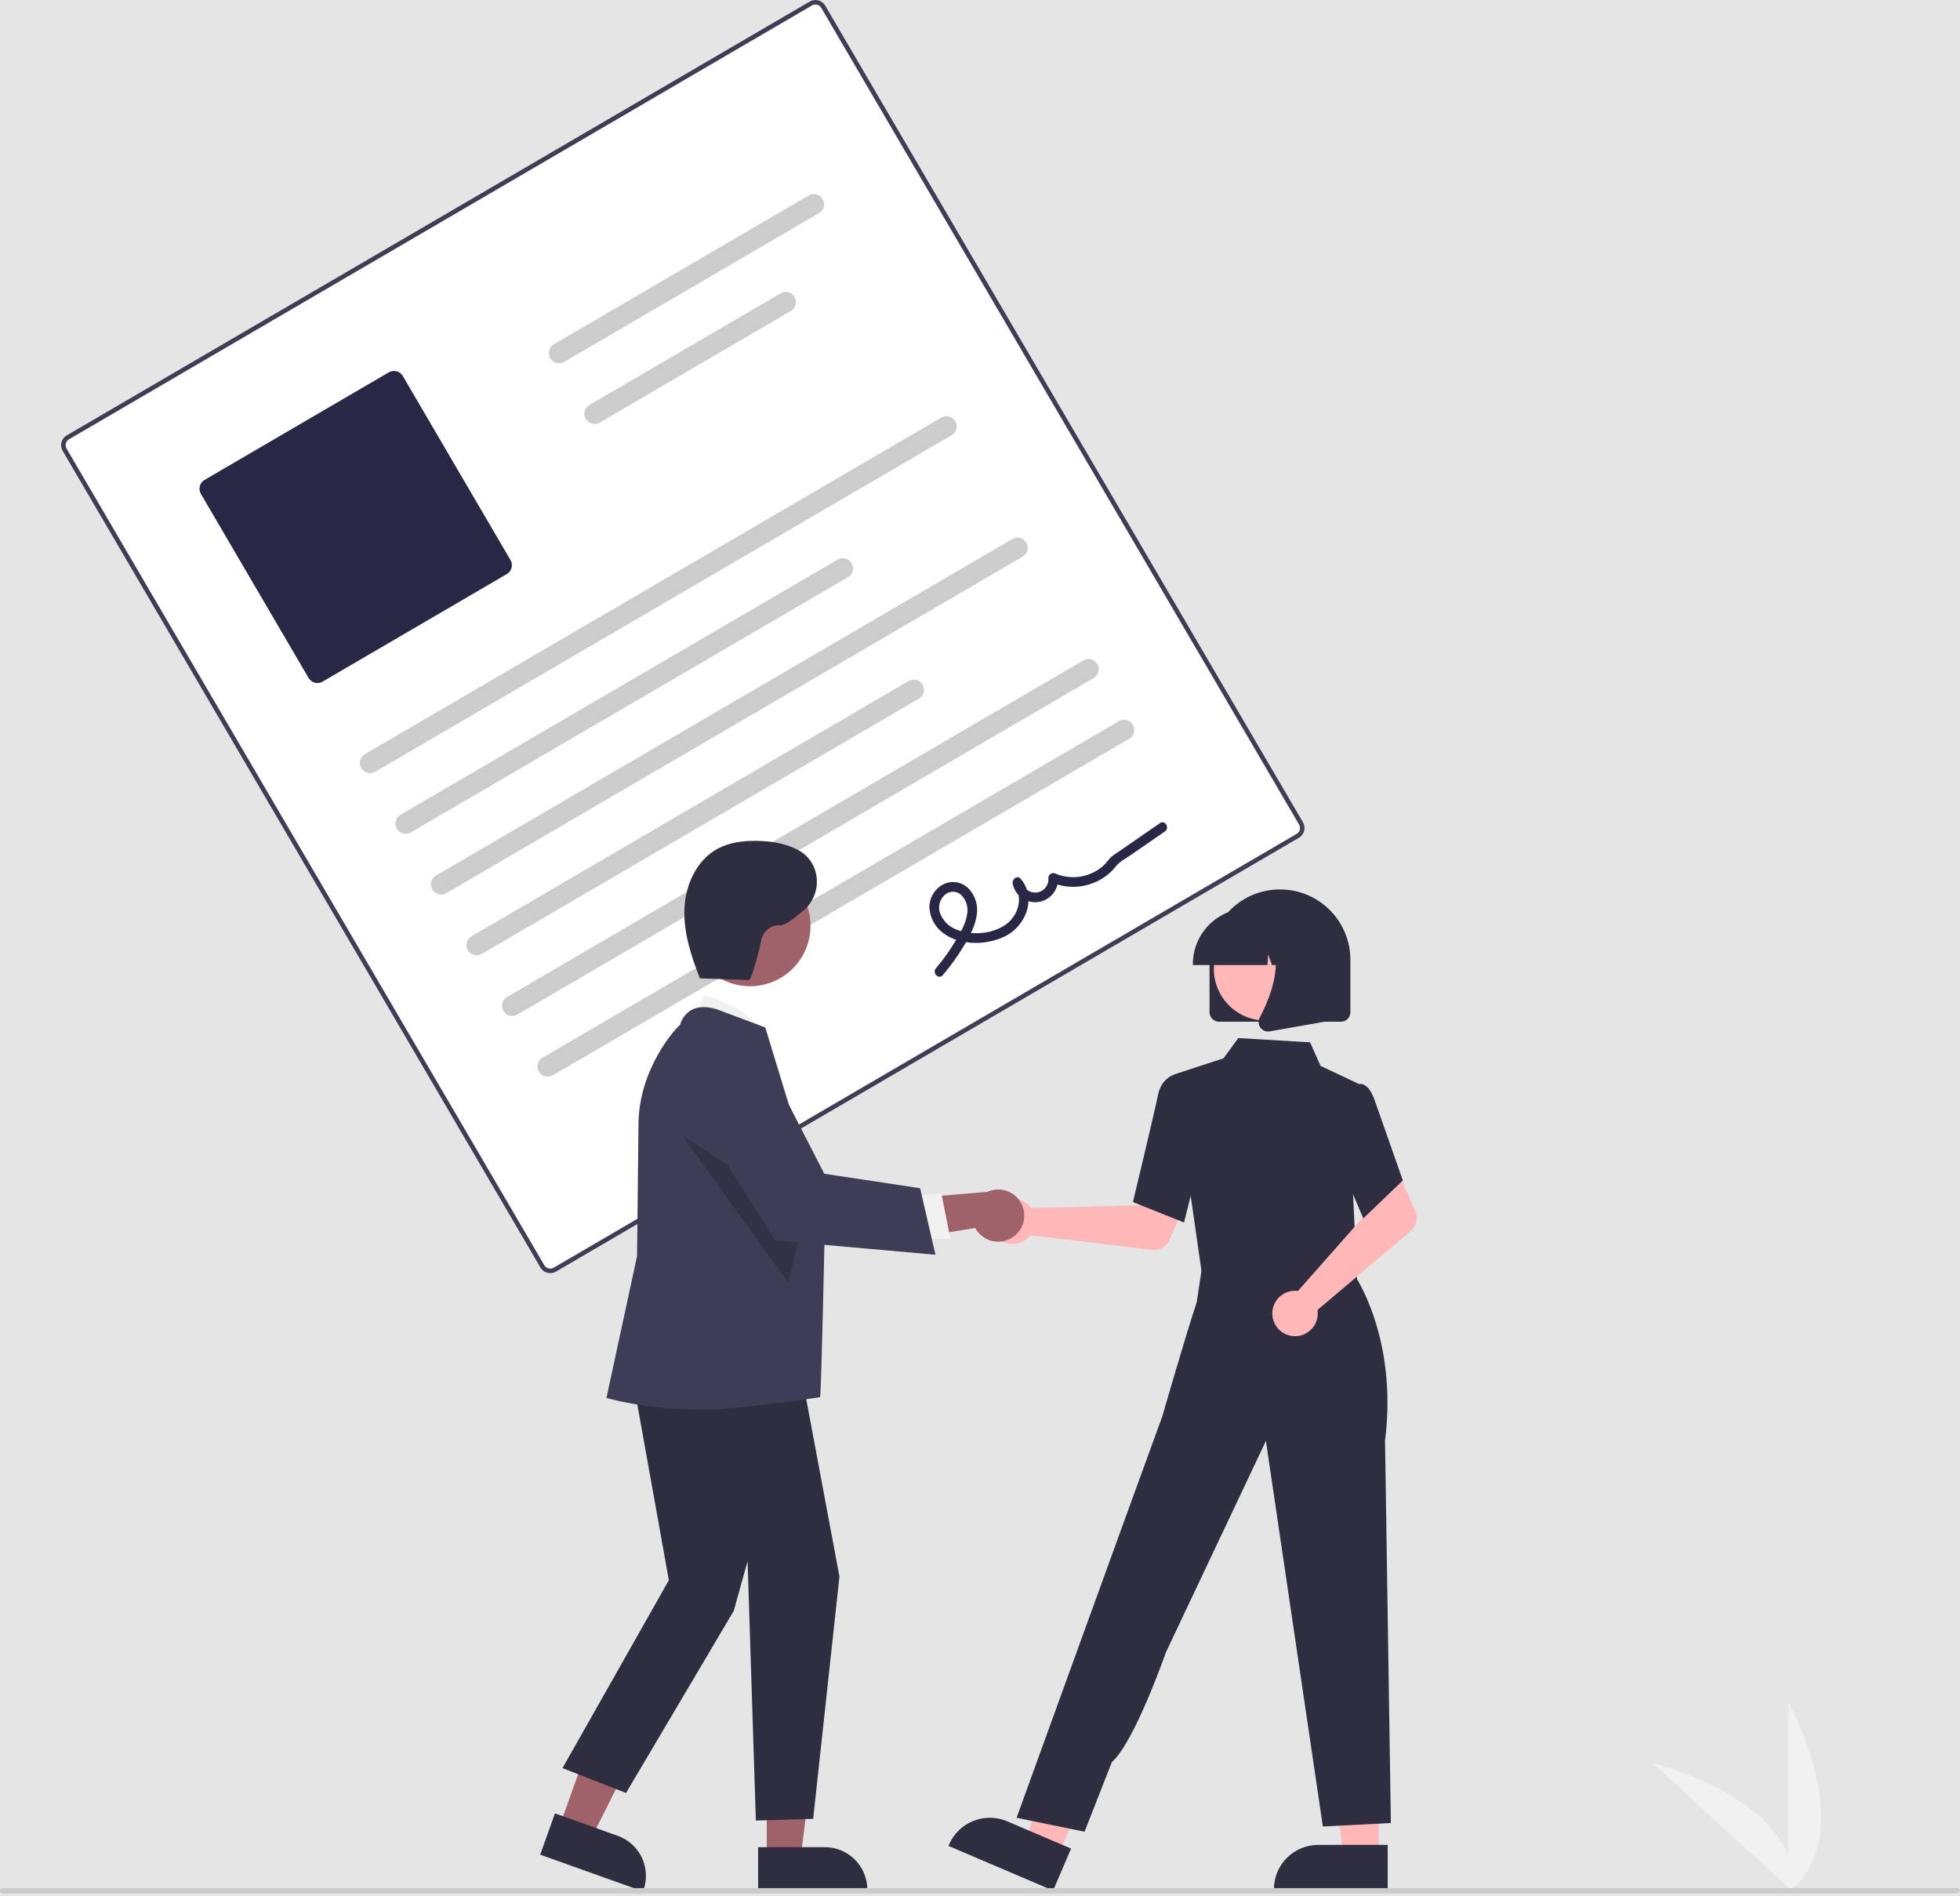 <svg width="489" height="473" viewBox="0 0 489 473" fill="none" xmlns="http://www.w3.org/2000/svg">
<rect width="489" height="473" fill="#E5E5E5"/>
<g id="contact" clip-path="url(#clip0_0_1)">
<path id="Vector" d="M446.132 471.836V424.471C446.132 424.471 464.612 458.051 446.132 471.836Z" fill="#F1F1F1"/>
<path id="Vector_2" d="M447.273 471.828L412.342 439.796C412.342 439.796 449.604 448.907 447.273 471.828Z" fill="#F1F1F1"/>
<g id="paper">
<path id="Vector_3" d="M136.369 129.868L90.395 156.709C89.746 157.086 88.974 157.192 88.248 157.001C87.521 156.811 86.9 156.341 86.52 155.694L59.65 109.771C59.272 109.123 59.166 108.351 59.357 107.626C59.547 106.9 60.018 106.28 60.666 105.9L106.641 79.06C107.289 78.683 108.062 78.577 108.788 78.767C109.514 78.958 110.136 79.428 110.515 80.075L137.386 125.998C137.764 126.646 137.869 127.418 137.679 128.143C137.488 128.869 137.017 129.489 136.369 129.868ZM61.238 106.878C60.849 107.105 60.567 107.477 60.452 107.913C60.338 108.348 60.401 108.811 60.628 109.2L87.499 155.123C87.726 155.511 88.099 155.793 88.535 155.907C88.971 156.021 89.434 155.958 89.823 155.732L135.798 128.891C136.186 128.664 136.469 128.292 136.583 127.856C136.698 127.421 136.634 126.958 136.407 126.569L109.537 80.646C109.309 80.258 108.937 79.976 108.501 79.862C108.065 79.748 107.601 79.811 107.212 80.037L61.238 106.878Z" fill="#F2F2F2"/>
<path id="Vector_4" d="M324.069 208.992L138.705 317.21C138.056 317.588 137.284 317.693 136.557 317.503C135.831 317.312 135.21 316.842 134.83 316.195L15.629 112.474C15.25 111.826 15.145 111.054 15.335 110.329C15.526 109.603 15.997 108.983 16.645 108.603L202.009 0.386C202.658 0.008 203.43 -0.097 204.157 0.093C204.883 0.283 205.504 0.754 205.884 1.401L325.086 205.122C325.464 205.77 325.569 206.542 325.379 207.267C325.188 207.993 324.717 208.613 324.069 208.992Z" fill="white"/>
<path id="Vector_5" d="M204.342 53.154L140.76 90.273C140.177 90.614 139.481 90.709 138.827 90.538C138.173 90.367 137.614 89.943 137.273 89.36C136.932 88.777 136.837 88.082 137.008 87.429C137.18 86.776 137.604 86.217 138.188 85.877L201.769 48.757C202.353 48.416 203.048 48.321 203.702 48.492C204.026 48.577 204.33 48.725 204.597 48.927C204.863 49.129 205.088 49.382 205.256 49.671C205.425 49.959 205.536 50.279 205.581 50.61C205.627 50.941 205.606 51.278 205.521 51.602C205.436 51.925 205.289 52.229 205.086 52.495C204.884 52.761 204.631 52.985 204.342 53.154Z" fill="#CCCCCC"/>
<path id="Vector_6" d="M197.335 77.562L149.622 105.418C149.333 105.587 149.013 105.697 148.682 105.742C148.35 105.788 148.013 105.767 147.689 105.683C147.365 105.598 147.061 105.45 146.794 105.248C146.528 105.046 146.303 104.793 146.134 104.504C145.966 104.216 145.855 103.897 145.81 103.565C145.764 103.234 145.785 102.897 145.87 102.574C145.954 102.25 146.102 101.946 146.305 101.68C146.507 101.414 146.76 101.19 147.049 101.021L194.763 73.165C195.346 72.825 196.042 72.729 196.696 72.901C197.35 73.072 197.909 73.496 198.25 74.079C198.591 74.662 198.686 75.356 198.515 76.01C198.343 76.663 197.919 77.221 197.335 77.562Z" fill="#CCCCCC"/>
<path id="Vector_7" d="M126.451 143.196L80.477 170.036C79.893 170.376 79.198 170.471 78.544 170.3C77.89 170.128 77.331 169.705 76.99 169.123L50.119 123.2C49.779 122.617 49.684 121.922 49.855 121.269C50.027 120.616 50.451 120.058 51.034 119.716L97.008 92.876C97.592 92.536 98.287 92.441 98.941 92.613C99.595 92.784 100.154 93.207 100.495 93.79L127.366 139.712C127.706 140.296 127.801 140.99 127.63 141.643C127.458 142.296 127.034 142.855 126.451 143.196Z" fill="#282745"/>
<path id="Vector_8" d="M237.418 108.562L93.626 192.509C93.042 192.85 92.347 192.945 91.693 192.773C91.039 192.602 90.48 192.178 90.139 191.595C89.798 191.012 89.702 190.318 89.874 189.664C90.045 189.011 90.47 188.453 91.053 188.112L234.845 104.165C235.135 103.996 235.454 103.886 235.786 103.84C236.117 103.795 236.455 103.815 236.779 103.9C237.102 103.985 237.406 104.133 237.673 104.335C237.94 104.537 238.164 104.79 238.333 105.078C238.502 105.367 238.612 105.686 238.657 106.017C238.703 106.349 238.683 106.686 238.598 107.009C238.513 107.333 238.365 107.636 238.163 107.903C237.96 108.169 237.707 108.393 237.418 108.562Z" fill="#CCCCCC"/>
<path id="Vector_9" d="M211.554 143.98L102.487 207.654C102.198 207.823 101.879 207.933 101.547 207.978C101.216 208.024 100.878 208.003 100.554 207.918C99.9 207.747 99.341 207.323 99 206.74C98.659 206.157 98.564 205.463 98.735 204.809C98.907 204.156 99.331 203.598 99.915 203.257L208.982 139.583C209.271 139.414 209.59 139.304 209.922 139.258C210.253 139.213 210.591 139.233 210.915 139.318C211.238 139.403 211.542 139.551 211.809 139.753C212.076 139.955 212.3 140.208 212.469 140.496C212.638 140.785 212.748 141.104 212.793 141.435C212.839 141.767 212.819 142.104 212.734 142.427C212.649 142.751 212.501 143.054 212.299 143.321C212.096 143.587 211.843 143.811 211.554 143.98V143.98Z" fill="#CCCCCC"/>
<path id="Vector_10" d="M255.141 138.851L111.349 222.798C110.766 223.139 110.07 223.234 109.416 223.063C108.762 222.892 108.203 222.468 107.862 221.885C107.521 221.302 107.426 220.607 107.597 219.954C107.769 219.301 108.193 218.742 108.777 218.401L252.569 134.454C253.152 134.114 253.848 134.018 254.502 134.19C255.156 134.361 255.715 134.785 256.056 135.368C256.397 135.951 256.492 136.646 256.321 137.299C256.149 137.952 255.725 138.51 255.141 138.851V138.851Z" fill="#CCCCCC"/>
<path id="Vector_11" d="M229.277 174.269L120.211 237.943C119.922 238.112 119.602 238.222 119.27 238.268C118.939 238.313 118.601 238.293 118.278 238.208C117.954 238.123 117.65 237.975 117.383 237.773C117.116 237.571 116.892 237.319 116.723 237.03C116.554 236.741 116.444 236.422 116.399 236.091C116.353 235.759 116.373 235.422 116.458 235.099C116.543 234.776 116.691 234.472 116.894 234.206C117.096 233.939 117.349 233.715 117.638 233.547L226.705 169.872C226.994 169.704 227.313 169.593 227.645 169.548C227.976 169.503 228.314 169.523 228.638 169.608C228.961 169.693 229.265 169.84 229.532 170.042C229.799 170.245 230.023 170.497 230.192 170.786C230.361 171.075 230.471 171.394 230.517 171.725C230.562 172.056 230.542 172.393 230.457 172.717C230.372 173.04 230.224 173.344 230.022 173.61C229.819 173.877 229.566 174.1 229.277 174.269V174.269Z" fill="#CCCCCC"/>
<path id="Vector_12" d="M272.864 169.141L129.072 253.088C128.783 253.257 128.464 253.367 128.132 253.412C127.801 253.458 127.463 253.437 127.139 253.353C126.816 253.268 126.512 253.12 126.245 252.918C125.978 252.716 125.754 252.463 125.585 252.174C125.416 251.886 125.306 251.567 125.26 251.235C125.215 250.904 125.235 250.567 125.32 250.243C125.405 249.92 125.553 249.616 125.755 249.35C125.958 249.084 126.211 248.86 126.5 248.691L270.292 164.744C270.581 164.575 270.9 164.465 271.232 164.42C271.564 164.374 271.901 164.394 272.225 164.479C272.549 164.564 272.853 164.712 273.119 164.914C273.386 165.116 273.61 165.369 273.779 165.657C273.948 165.946 274.058 166.265 274.104 166.597C274.149 166.928 274.129 167.265 274.044 167.588C273.959 167.912 273.811 168.215 273.609 168.482C273.406 168.748 273.154 168.972 272.864 169.141Z" fill="#CCCCCC"/>
<path id="Vector_13" d="M281.726 184.286L137.934 268.233C137.645 268.402 137.325 268.512 136.994 268.557C136.662 268.603 136.325 268.582 136.001 268.498C135.677 268.413 135.373 268.265 135.106 268.063C134.84 267.861 134.615 267.608 134.446 267.319C134.278 267.031 134.167 266.712 134.122 266.38C134.076 266.049 134.097 265.712 134.182 265.389C134.266 265.065 134.414 264.761 134.617 264.495C134.819 264.229 135.072 264.005 135.361 263.836L279.153 179.889C279.442 179.72 279.762 179.61 280.093 179.565C280.425 179.519 280.762 179.539 281.086 179.624C281.41 179.709 281.714 179.857 281.981 180.059C282.247 180.261 282.471 180.514 282.64 180.802C282.809 181.091 282.92 181.41 282.965 181.742C283.011 182.073 282.99 182.41 282.905 182.733C282.82 183.057 282.673 183.36 282.47 183.627C282.268 183.893 282.015 184.117 281.726 184.286Z" fill="#CCCCCC"/>
<path id="Vector_14" d="M235.226 243.242C237.224 240.893 239.023 238.38 240.602 235.732C242.019 233.343 243.41 230.789 243.722 227.987C243.882 226.793 243.757 225.579 243.359 224.443C242.96 223.307 242.299 222.281 241.429 221.449C240.587 220.674 239.521 220.187 238.385 220.058C237.248 219.929 236.099 220.164 235.106 220.731C234.1 221.307 233.269 222.145 232.701 223.154C232.133 224.164 231.849 225.308 231.879 226.466C231.96 227.741 232.329 228.981 232.957 230.094C233.586 231.206 234.457 232.163 235.507 232.892C239.758 235.968 246.395 235.807 250.925 233.466C256.028 230.83 258.664 223.932 254.655 219.21C253.821 218.228 252.434 219.326 252.643 220.385C252.908 221.816 253.71 223.092 254.885 223.953C256.06 224.813 257.519 225.192 258.965 225.014C260.411 224.835 261.734 224.112 262.664 222.992C263.594 221.872 264.061 220.439 263.969 218.987L262.167 220.039C264.376 221.017 266.804 221.396 269.207 221.138C271.609 220.881 273.902 219.996 275.853 218.573C276.818 217.872 277.681 217.04 278.414 216.1C279.296 214.951 280.778 214.208 281.978 213.38L290.624 207.412C291.896 206.534 290.687 204.443 289.404 205.328L281.574 210.732C280.269 211.633 278.956 212.522 277.659 213.435C276.732 214.087 276.161 215.139 275.318 215.913C273.72 217.348 271.747 218.3 269.629 218.658C267.511 219.016 265.334 218.765 263.353 217.935C263.169 217.836 262.962 217.786 262.752 217.789C262.543 217.793 262.338 217.851 262.157 217.956C261.976 218.062 261.826 218.212 261.719 218.393C261.613 218.573 261.556 218.778 261.551 218.987C261.647 219.854 261.396 220.723 260.852 221.405C260.309 222.088 259.518 222.528 258.651 222.631C257.785 222.733 256.912 222.49 256.225 221.953C255.537 221.416 255.089 220.629 254.979 219.765L252.967 220.939C255.553 223.985 253.831 228.657 250.852 230.701C247.52 232.987 242.597 233.384 238.841 231.963C237.92 231.646 237.074 231.143 236.356 230.485C235.638 229.827 235.064 229.029 234.669 228.139C234.303 227.335 234.199 226.437 234.371 225.571C234.542 224.705 234.982 223.915 235.627 223.311C236.187 222.76 236.939 222.446 237.725 222.438C238.511 222.43 239.269 222.727 239.84 223.267C240.462 223.901 240.918 224.678 241.169 225.529C241.419 226.381 241.456 227.281 241.276 228.151C240.889 230.57 239.55 232.8 238.305 234.866C236.883 237.221 235.275 239.458 233.496 241.556C232.498 242.735 234.219 244.434 235.226 243.242L235.226 243.242Z" fill="#282745"/>
<path id="Vector_15" d="M324.069 208.992L138.705 317.21C138.056 317.588 137.284 317.693 136.557 317.503C135.831 317.312 135.21 316.842 134.83 316.195L15.629 112.474C15.25 111.826 15.145 111.054 15.335 110.329C15.526 109.603 15.997 108.983 16.645 108.603L202.009 0.386C202.658 0.008 203.43 -0.097 204.157 0.093C204.883 0.283 205.504 0.754 205.884 1.401L325.086 205.122C325.464 205.77 325.569 206.542 325.379 207.267C325.188 207.993 324.717 208.613 324.069 208.992ZM17.216 109.58C16.828 109.808 16.545 110.18 16.431 110.616C16.317 111.051 16.38 111.514 16.607 111.903L135.808 315.624C136.036 316.012 136.409 316.294 136.845 316.409C137.28 316.523 137.744 316.46 138.133 316.233L323.498 208.015C323.886 207.788 324.169 207.416 324.283 206.98C324.398 206.545 324.334 206.082 324.107 205.693L204.906 1.972C204.678 1.584 204.305 1.301 203.87 1.187C203.434 1.073 202.97 1.136 202.581 1.363L17.216 109.58Z" fill="#3F3D56"/>
</g>
<g id="persone-2">
<path id="Vector_16" d="M256.688 300.653C256.896 300.867 257.087 301.097 257.259 301.341L284.035 300.686L287.159 294.985L296.39 298.569L291.842 309.2C291.474 310.058 290.838 310.775 290.028 311.242C289.218 311.708 288.279 311.9 287.35 311.788L257.098 308.138C256.385 309.04 255.413 309.704 254.312 310.041C253.212 310.379 252.035 310.373 250.937 310.026C249.84 309.679 248.874 309.006 248.169 308.097C247.464 307.188 247.052 306.086 246.989 304.938C246.926 303.789 247.214 302.649 247.816 301.669C248.417 300.688 249.304 299.914 250.356 299.449C251.409 298.984 252.579 298.85 253.71 299.065C254.841 299.28 255.879 299.834 256.688 300.653Z" fill="#FFB7B7"/>
<path id="Vector_17" d="M301.18 308.001L300.542 318.306L319.153 320.295L338.625 322.377L332.893 306.729L301.18 308.001Z" fill="#FFB7B7"/>
<path id="Vector_18" d="M343.974 463.083H335.17L330.981 429.162L343.975 429.163L343.974 463.083Z" fill="#FFB7B7"/>
<path id="Vector_19" d="M346.219 471.609L317.831 471.607V471.249C317.831 468.322 318.995 465.514 321.067 463.445C323.139 461.375 325.95 460.212 328.88 460.212H328.881L346.219 460.213L346.219 471.609Z" fill="#2F2E41"/>
<path id="Vector_20" d="M264.029 462.888L255.933 459.433L265.421 426.596L277.37 431.695L264.029 462.888Z" fill="#FFB7B7"/>
<path id="Vector_21" d="M262.741 471.609L236.635 460.468L236.776 460.139C237.928 457.447 240.102 455.322 242.822 454.232C245.541 453.141 248.583 453.175 251.278 454.325L267.223 461.129L262.741 471.609Z" fill="#2F2E41"/>
<path id="Vector_22" d="M299.957 318.438L292.727 268.096L305.258 263.993L308.938 258.952L326.848 260.01L329.478 265.894L339.028 270.401L337.56 297.627L338.631 320.403L299.957 318.438Z" fill="#2F2E41"/>
<path id="Vector_23" d="M295.406 304.947L282.66 299.854L282.714 299.627C282.769 299.399 288.194 276.755 288.914 273.116C289.665 269.325 292.406 268.277 292.522 268.234L292.608 268.203L297.652 269.736L299.867 287.123L295.406 304.947Z" fill="#2F2E41"/>
<path id="Vector_24" d="M270.586 456.926L253.619 453.45L280.737 378.707L290.018 353.213C290.018 353.213 295.904 332.772 298.564 324.861L300.169 314.248L338.162 318.448C338.162 318.448 348.774 334.015 345.55 359.387L347.008 454.754L330.042 455.623L315.83 359.441L290.888 412.167C290.888 412.167 283.026 434.667 277.401 439.544L270.586 456.926Z" fill="#2F2E41"/>
<path id="Vector_25" d="M322.926 321.988C323.225 321.981 323.524 321.997 323.82 322.037L341.545 301.979L339.483 295.815L348.39 291.491L353.102 302.05C353.483 302.903 353.576 303.856 353.368 304.767C353.16 305.677 352.662 306.496 351.949 307.099L328.7 326.776C328.878 327.913 328.705 329.076 328.204 330.111C327.703 331.147 326.899 332.005 325.897 332.573C324.896 333.141 323.746 333.391 322.599 333.289C321.452 333.188 320.364 332.74 319.478 332.005C318.592 331.271 317.951 330.284 317.64 329.177C317.329 328.07 317.363 326.894 317.738 325.807C318.112 324.719 318.809 323.772 319.736 323.089C320.663 322.407 321.776 322.023 322.926 321.988Z" fill="#FFB7B7"/>
<path id="Vector_26" d="M340.13 303.932L332.736 286.559L335.62 274.458L338.727 270.537C338.955 270.44 339.2 270.391 339.448 270.393C339.695 270.395 339.94 270.449 340.165 270.55C341.311 271.011 342.287 272.423 343.066 274.747L349.995 294.463L340.13 303.932Z" fill="#2F2E41"/>
<path id="Vector_27" d="M301.769 252.514V239.417C301.769 234.762 303.62 230.298 306.915 227.007C310.21 223.716 314.679 221.867 319.339 221.867C323.999 221.867 328.468 223.716 331.763 227.007C335.058 230.298 336.909 234.762 336.909 239.417V252.514C336.909 253.139 336.66 253.739 336.217 254.181C335.775 254.623 335.175 254.871 334.549 254.872H304.129C303.503 254.871 302.904 254.623 302.461 254.181C302.019 253.739 301.77 253.139 301.769 252.514Z" fill="#2F2E41"/>
<path id="Vector_28" d="M315.728 254.567C322.843 254.567 328.61 248.806 328.61 241.7C328.61 234.593 322.843 228.833 315.728 228.833C308.614 228.833 302.847 234.593 302.847 241.7C302.847 248.806 308.614 254.567 315.728 254.567Z" fill="#FFB7B7"/>
<path id="Vector_29" d="M297.612 240.465C297.616 236.784 299.082 233.255 301.688 230.652C304.293 228.05 307.826 226.586 311.511 226.582H314.134C317.818 226.586 321.351 228.05 323.957 230.652C326.562 233.255 328.028 236.784 328.032 240.465V240.727H322.49L320.6 235.44L320.222 240.727H317.358L316.404 238.059L316.213 240.727H297.612L297.612 240.465Z" fill="#2F2E41"/>
<path id="Vector_30" d="M314.461 256.345C314.201 255.993 314.046 255.575 314.013 255.138C313.98 254.702 314.071 254.265 314.276 253.879C317.055 248.599 320.946 238.843 315.782 232.826L315.41 232.394H330.404V254.879L316.783 257.28C316.646 257.304 316.506 257.317 316.366 257.317C315.994 257.317 315.627 257.229 315.296 257.06C314.965 256.891 314.679 256.646 314.461 256.345Z" fill="#2F2E41"/>
</g>
<path id="Vector_31" d="M172.041 255.553L175.715 248.3C175.715 248.3 189.405 251.726 190.649 259.651L172.041 255.553Z" fill="#F1F1F1"/>
<g id="persone">
<path id="Vector_32" d="M139.558 455.674L147.514 458.515L162.269 429.211L150.525 425.019L139.558 455.674Z" fill="#9F616A"/>
<path id="Vector_33" d="M134.771 462.654L138.456 452.355L154.126 457.949C156.772 458.897 158.934 460.855 160.137 463.393C161.34 465.932 161.486 468.843 160.543 471.489L160.427 471.813L134.771 462.654Z" fill="#2F2E41"/>
<path id="Vector_34" d="M191.297 463.535L199.747 463.535L203.767 430.98L191.296 430.981L191.297 463.535Z" fill="#9F616A"/>
<path id="Vector_35" d="M189.142 460.78L205.782 460.779H205.783C207.175 460.779 208.554 461.053 209.841 461.586C211.128 462.118 212.297 462.898 213.281 463.882C214.266 464.865 215.047 466.033 215.58 467.318C216.113 468.603 216.387 469.981 216.387 471.372V471.716L189.143 471.717L189.142 460.78Z" fill="#2F2E41"/>
<path id="Vector_36" d="M156.878 338.485L166.871 394.188L140.337 441.062L156.189 447.258L183.068 401.821L186.514 389.429L188.581 454.142L202.878 453.708L209.432 393.282L198.919 337.108L156.878 338.485Z" fill="#2F2E41"/>
<path id="Vector_37" d="M175.848 351.653C161.167 351.653 151.846 348.848 151.637 348.804L151.299 348.732L158.946 313.319L159.29 280.653C159.29 266.811 168.411 256.605 169.677 255.663C169.89 254.823 170.284 254.039 170.832 253.367C171.379 252.695 172.067 252.15 172.848 251.771C175.89 250.392 179.608 252.046 179.764 252.117L190.923 256.296L190.976 256.451C191.11 256.847 205.808 305.043 205.808 305.043C205.808 305.043 204.918 347.154 204.608 348.534C204.608 348.534 184.005 351.653 175.848 351.653Z" fill="#3F3D56"/>
<path id="Vector_38" d="M187.129 246.016C195.458 246.016 202.21 239.272 202.21 230.952C202.21 222.631 195.458 215.887 187.129 215.887C178.799 215.887 172.047 222.631 172.047 230.952C172.047 239.272 178.799 246.016 187.129 246.016Z" fill="#9F616A"/>
<path id="Vector_39" opacity="0.2" d="M170.313 283.325L196.699 320.097L200.595 302.925L170.313 283.325Z" fill="black"/>
<path id="Vector_40" d="M253.037 308.345C252.295 308.932 251.433 309.348 250.512 309.566C249.592 309.784 248.634 309.797 247.708 309.605C246.781 309.413 245.908 309.021 245.15 308.456C244.392 307.89 243.767 307.166 243.319 306.333L220.608 309.964L225.529 299.084L246.341 297.304C247.791 296.646 249.433 296.542 250.955 297.012C252.477 297.482 253.773 298.493 254.599 299.854C255.424 301.215 255.721 302.831 255.433 304.396C255.145 305.961 254.293 307.366 253.037 308.345H253.037Z" fill="#9F616A"/>
<path id="Vector_41" d="M226.698 298.465L234.858 297.666L237.12 309.036L226.852 309.217L226.698 298.465Z" fill="#F1F1F1"/>
<path id="Vector_42" d="M233.387 312.998L193.422 309.443L173.242 277.386L173.18 277.102C172.607 274.484 173.008 271.746 174.308 269.401C175.608 267.056 177.718 265.264 180.244 264.359C182.77 263.454 185.539 263.498 188.035 264.483C190.531 265.469 192.582 267.327 193.806 269.713L205.652 292.794L229.56 296.404L233.387 312.998Z" fill="#3F3D56"/>
<path id="Vector_43" d="M174.283 244.031L186.801 244.48C187.564 244.508 189.635 236.282 189.906 234.576C190.12 233.465 190.732 232.47 191.627 231.776C192.522 231.083 193.639 230.739 194.769 230.808C195.706 230.897 198.069 229.148 200.507 227.077C205.137 223.146 204.896 215.763 199.811 212.441C199.672 212.35 199.535 212.268 199.401 212.193C196.193 210.399 192.441 209.797 188.765 209.751C185.432 209.709 182.006 210.128 179.07 211.704C173.807 214.528 171.006 220.701 170.76 226.663C170.514 232.626 172.427 238.457 174.599 244.017" fill="#2F2E41"/>
</g>
<path id="Vector_44" d="M488.084 472.307H0.655C0.482 472.307 0.315 472.238 0.192 472.115C0.069 471.993 0 471.826 0 471.652C0 471.479 0.069 471.312 0.192 471.189C0.315 471.067 0.482 470.998 0.655 470.998H488.345C488.518 470.998 488.685 471.067 488.808 471.189C488.931 471.312 489 471.479 489 471.652C489 472.014 488.446 472.307 488.084 472.307Z" fill="#CBCBCB"/>
</g>
<defs>
<clipPath id="clip0_0_1">
<rect width="489" height="472.307" fill="white"/>
</clipPath>
</defs>
</svg>
